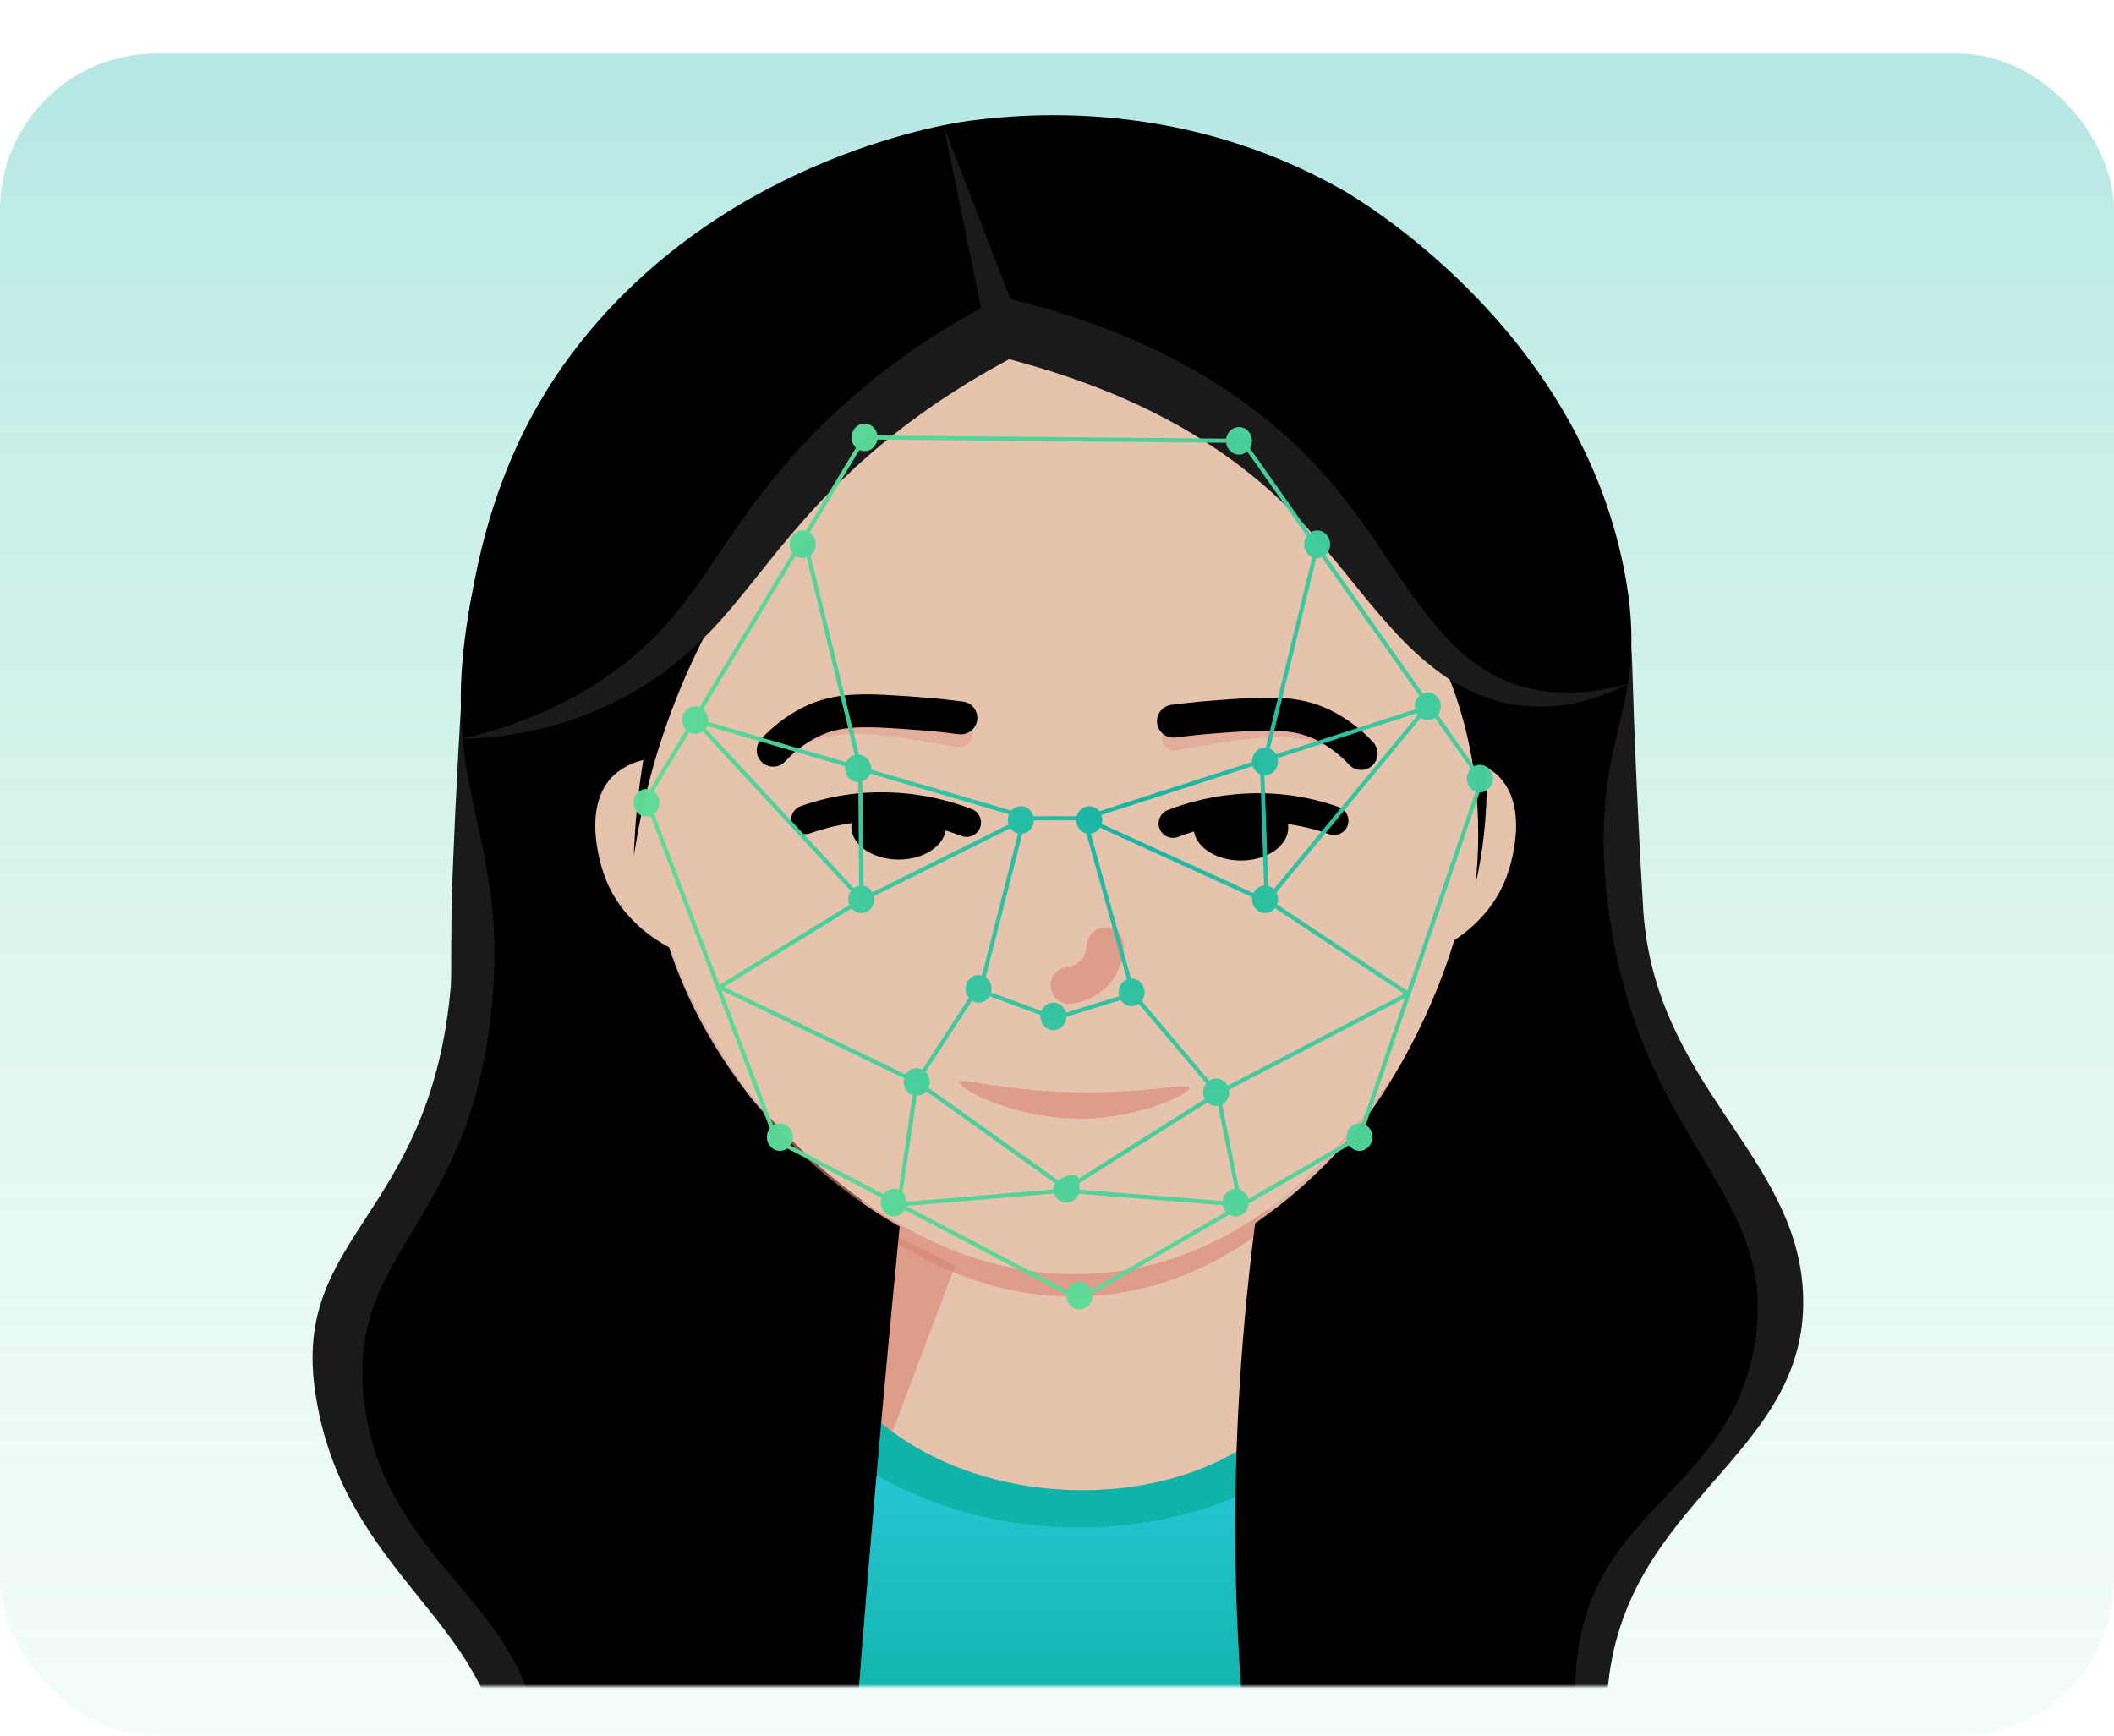 <svg width="514" height="422" viewBox="0 0 514 422" fill="none" xmlns="http://www.w3.org/2000/svg">
<rect opacity="0.39" y="13" width="514" height="409" rx="38" fill="url(#paint0_linear_141_259)"/>
<mask id="mask0_141_259" style="mask-type:alpha" maskUnits="userSpaceOnUse" x="56" y="0" width="403" height="410">
<rect width="403" height="410" transform="matrix(1 0 0 -1 56 410)" fill="white"/>
</mask>
<g mask="url(#mask0_141_259)">
<path d="M309.144 294.268C306.453 304.645 304.858 315.277 304.386 325.988C303.005 357.638 311.818 383.014 318.66 398.152L201.295 370.396C208.761 351.502 210.687 330.871 206.846 310.921C203.944 296.361 197.999 282.579 189.4 270.477L309.144 294.268Z" fill="#E6C3AD"/>
<path opacity="0.57" d="M232.223 307.749L211.604 362.466L194.951 322.816L210.018 296.646L232.223 307.749Z" fill="#D7806F"/>
<path d="M193.329 309.515C194.636 316.403 197.856 328.151 206.903 338.78C230.67 366.702 279.486 369.09 305.541 349.693C321.389 337.895 324.902 320.865 328.158 321.874C331.585 322.935 330.455 342.64 313.012 417.988C299.155 417.665 278.204 417.072 251.8 415.921C246.681 415.698 244.247 415.58 239.89 415.385C223.463 414.652 199.791 413.731 169.299 412.992C177.309 378.5 185.319 344.007 193.329 309.515Z" fill="#0FB3A8"/>
<path d="M174.886 314.851C179.374 325.198 188.167 340.958 204.925 353.294C238.243 377.82 285.913 376.2 314.97 356.082C335.95 341.556 339.582 320.336 345.976 321.843C351.994 323.261 355.76 343.31 347.73 420.228L166.821 420.284C169.509 385.14 172.197 349.995 174.886 314.851Z" fill="url(#paint1_linear_141_259)"/>
<path d="M114.064 148.354C112.13 161.209 109.849 213.762 109.784 221.719C109.712 230.593 109.713 230.609 109.713 230.609C109.689 237.828 109.781 238.278 109.428 241.773C103.94 295.982 71.151 300.584 76.611 338.252C82.677 380.111 115.335 392.329 121.208 422.966C123.699 435.959 121.492 455.011 100.583 481.418C108.91 485.648 157.936 509.854 184.318 488.854C197.85 478.082 200.28 459.987 201.147 444.144C203.952 392.898 206.757 341.651 209.561 290.405C195.705 280.944 183.483 269.287 173.379 255.892C166.394 246.574 155.079 231.286 150.659 210.398C142.519 171.932 164.639 139.59 171.36 129.762C180.827 115.919 203.611 82.587 242.378 77.052C292.515 69.894 343.355 112.943 358.499 158.628C376.568 213.13 340.598 261.626 334.097 270.01C325.924 280.484 316.289 289.73 305.488 297.464L306.329 437.869C306.508 467.66 316.576 481.823 329.049 489.638C358.579 508.141 405.91 475.484 409.856 472.694C400.542 459.07 388.897 437.307 390.824 411.633C394.36 364.526 439.774 354.457 438.405 314.886C437.229 280.896 402.41 264.105 399.547 221.311C399.385 218.889 398.653 206.323 397.961 191.176C396.72 163.973 397.056 160.094 396.375 154.698C393.338 130.627 374.918 113.91 359.104 99.981C337.117 80.614 303.222 50.664 252.841 50.021C179.689 49.087 120.004 108.874 114.064 148.354Z" fill="#1A1A1A"/>
<path opacity="0.57" d="M158.052 166.941C143.233 217.579 174.422 259.435 181.05 267.848C187.551 276.101 220.74 319.769 268.281 314.888C305.355 311.081 327.306 280.249 336.479 267.364C342.537 258.855 368.179 222.838 359.476 176.804C351.742 135.891 317.18 88.765 263.522 85.76C212.409 82.896 170.755 123.535 158.052 166.941Z" fill="#D7806F"/>
<path d="M160.059 161.331C143.877 216.123 178.427 260.917 182.263 265.719C187.41 272.163 221.651 315.038 270.287 309.278C307.758 304.841 329.467 274.422 338.486 261.754C344.543 253.245 370.185 217.229 361.483 171.194C353.749 130.282 319.186 83.156 265.529 80.15C212.636 77.187 172.392 119.572 160.059 161.331Z" fill="#E6C3AD"/>
<g opacity="0.57">
<path opacity="0.57" d="M232.514 181.592C228.841 180.969 225.193 180.262 221.449 179.694C217.692 179.174 213.967 178.607 210.298 178.438C206.613 178.246 202.92 178.635 199.356 179.591C195.719 180.583 192.235 182.07 189.004 184.012C191.995 181.596 195.305 179.604 198.84 178.091C202.459 176.561 206.296 175.608 210.211 175.267C214.13 174.903 217.98 174.956 221.787 174.948C225.603 174.99 229.489 175.187 233.365 175.306C233.801 175.32 234.229 175.423 234.623 175.608C235.017 175.794 235.369 176.059 235.657 176.386C235.945 176.713 236.162 177.096 236.296 177.511C236.43 177.925 236.477 178.363 236.435 178.797C236.393 179.231 236.263 179.651 236.052 180.032C235.841 180.413 235.554 180.747 235.208 181.013C234.863 181.279 234.467 181.471 234.044 181.578C233.622 181.685 233.182 181.703 232.752 181.633L232.514 181.592Z" fill="#D7806F"/>
</g>
<path d="M195.864 199.298C199.624 197.966 203.516 197.043 207.474 196.545C216.802 195.432 226.26 196.615 235.026 199.99" stroke="black" stroke-width="7" stroke-miterlimit="10" stroke-linecap="round"/>
<path d="M187.988 182.416C190.558 179.614 193.61 177.297 197.001 175.577C203.977 172.115 210.632 172.535 223.657 173.518C227.944 173.841 231.428 174.259 233.626 174.549" stroke="black" stroke-width="8" stroke-miterlimit="10" stroke-linecap="round"/>
<path opacity="0.57" d="M289.201 264.45C288.94 263.301 280.585 265.431 266.05 265.592C245.176 265.821 233.597 261.744 233.245 263.083C232.837 264.637 247.685 272.81 265.257 271.936C278.307 271.286 289.512 265.814 289.201 264.45Z" fill="#D7806F"/>
<path d="M206.053 448.904C205.153 462.431 204.098 479.518 191.779 490.141C165.784 512.556 111.895 486.992 100.583 481.417C114.288 469.143 130.207 450.562 130.718 427.493C131.522 391.094 94.051 381.544 88.688 341.848C83.543 303.765 114.444 299.113 119.615 244.308C123.605 202.03 106.28 192.729 114.064 148.354C116.158 136.419 120.458 110.967 138.648 86.499C173.741 39.294 229.039 30.265 235.395 29.403C251.783 27.181 288.435 24.819 325.991 45.943C329.741 48.052 382.977 79.063 394.789 138.045C401.947 173.785 385.995 177.474 390.824 218.932C397.779 278.647 433.483 289.363 426.51 327.574C420.219 362.044 388.809 366.225 383.687 401.324C379.56 429.602 395.778 455.468 409.856 472.694C388.053 503.676 349.539 510.702 326.59 494.899C314.42 486.518 309.245 471.858 305.179 442.56C300.606 409.605 297.106 360.19 305.179 297.44C315.073 290.588 323.892 282.303 331.349 272.856C334.247 269.172 372.428 218.763 354.346 160.249C340.073 114.062 292.16 70.54 244.911 77.776C208.376 83.372 186.904 117.07 177.982 131.066C171.461 141.293 152.515 172.293 158.473 212.588C162.324 238.634 174.914 256.46 179.884 263.34C190.21 277.6 203.457 289.495 218.741 298.233C212.445 362.801 208.612 410.457 206.053 448.904Z" fill="black"/>
<path d="M158.869 184.41C155.35 184.659 152.008 186.052 149.353 188.375C141.081 196.089 146.301 211.104 146.974 212.959C151.231 224.696 161.631 229.909 164.42 231.198" fill="#E6C3AD"/>
<path d="M354.488 184.41C358.007 184.659 361.349 186.052 364.004 188.375C372.275 196.089 367.055 211.104 366.383 212.959C362.126 224.696 351.725 229.909 348.937 231.198" fill="#E6C3AD"/>
<path d="M246.283 80.422C222.081 92.474 201.135 110.174 185.215 132.027C168.876 154.559 158.207 180.696 154.111 208.226C154.559 194.07 156.702 180.019 160.495 166.374C164.313 152.527 169.81 139.199 176.864 126.686C183.999 113.993 192.644 102.209 202.612 91.594C212.701 80.825 224.045 71.304 236.401 63.235L246.283 80.422Z" fill="black"/>
<path d="M246.865 60.388C255.239 63.351 263.416 66.844 271.345 70.847C279.227 74.846 286.833 79.368 294.113 84.381C301.338 89.38 308.211 94.869 314.683 100.81C316.334 102.291 317.831 103.733 319.38 105.199C320.926 106.672 322.471 108.153 324.009 109.67C327.075 112.707 330.129 115.798 333.022 119.084C335.952 122.346 338.713 125.757 341.295 129.301C342.619 131.05 343.816 132.903 345.036 134.726C345.653 135.631 346.189 136.598 346.767 137.53C347.323 138.478 347.929 139.389 348.432 140.37C352.695 147.998 355.974 156.136 358.189 164.59C360.325 172.933 361.43 181.507 361.48 190.119C361.516 198.611 360.586 207.081 358.708 215.363C359.659 207.031 359.66 198.618 358.709 190.285C357.76 182.071 355.808 174.003 352.897 166.263C349.984 158.658 346.12 151.454 341.396 144.821C340.843 143.978 340.186 143.201 339.585 142.392C338.96 141.598 338.383 140.774 337.723 140.006C336.419 138.462 335.153 136.898 333.759 135.43C331.032 132.44 328.154 129.592 325.136 126.897C322.14 124.165 318.962 121.587 315.741 119.03C314.128 117.756 312.482 116.492 310.828 115.232C309.167 113.974 307.473 112.67 305.848 111.51C299.331 106.731 292.494 102.406 285.385 98.563C278.313 94.763 270.996 91.438 263.481 88.612C256.001 85.819 248.352 83.504 240.578 81.683L246.865 60.388Z" fill="black"/>
<path d="M395.979 166.197C392.523 168.033 388.867 169.466 385.083 170.466C381.198 171.47 377.19 171.916 373.18 171.79C369.066 171.657 364.998 170.887 361.12 169.508C357.229 168.059 353.553 166.085 350.194 163.643C346.911 161.226 343.838 158.538 341.006 155.606C338.215 152.716 335.622 149.715 333.109 146.714C328.14 140.679 323.452 134.661 318.525 129.116C317.295 127.727 316.036 126.387 314.766 125.068C313.462 123.784 312.196 122.47 310.851 121.235C308.217 118.71 305.414 116.368 302.546 114.119C296.767 109.643 290.623 105.66 284.178 102.213C271.286 95.226 257.227 90.337 242.816 86.664L247.789 86.072C241.731 89.205 235.838 92.646 230.131 96.381C224.444 100.121 218.975 104.182 213.75 108.544C211.149 110.734 208.588 112.981 206.151 115.358C203.649 117.672 201.266 120.106 198.918 122.584C194.259 127.577 189.847 132.849 185.484 138.394C183.279 141.134 181.044 143.944 178.724 146.73C177.575 148.124 176.353 149.513 175.154 150.886C173.875 152.229 172.665 153.609 171.329 154.91C166.096 160.219 160.151 164.777 153.665 168.452C147.293 172.072 140.478 174.847 133.39 176.708C129.9 177.635 126.356 178.349 122.78 178.845C119.232 179.324 115.661 179.602 112.082 179.678C125.946 176.455 139.045 170.953 149.982 162.755C152.705 160.742 155.296 158.558 157.739 156.214L159.545 154.456L161.26 152.603C162.428 151.403 163.491 150.08 164.576 148.791C168.852 143.575 172.653 137.767 176.659 131.871C180.699 125.832 185.043 120.002 189.675 114.404C199.165 103.099 210.154 93.142 222.338 84.809C228.4 80.639 234.713 76.844 241.24 73.447L243.59 72.205L246.213 72.854C261.637 76.67 276.844 82.188 290.854 90.257C297.867 94.305 304.498 98.983 310.663 104.234C316.8 109.51 322.382 115.4 327.321 121.811C332.243 128.108 336.457 134.668 340.768 140.914C342.909 144.044 345.076 147.101 347.37 149.991C349.59 152.872 352.047 155.564 354.714 158.037C357.321 160.478 360.242 162.56 363.4 164.228C366.614 165.885 370.054 167.06 373.609 167.715C380.82 169.072 388.552 168.331 395.979 166.197Z" fill="#1A1A1A"/>
<path d="M242.928 76.587C238.434 61.255 233.941 45.924 229.447 30.593L242.928 76.587Z" fill="#54278F"/>
<path d="M239.124 77.703L229.447 30.592L246.733 75.472L239.124 77.703Z" fill="#1A1A1A"/>
<g opacity="0.57">
<path opacity="0.57" d="M285.531 176.099C289.407 175.98 293.293 175.783 297.109 175.74C300.916 175.749 304.767 175.696 308.686 176.06C312.6 176.401 316.437 177.354 320.056 178.884C323.592 180.397 326.902 182.389 329.893 184.805C326.661 182.863 323.178 181.376 319.54 180.384C315.976 179.428 312.284 179.039 308.599 179.231C304.93 179.4 301.205 179.967 297.448 180.486C293.704 181.055 290.055 181.762 286.383 182.385L286.163 182.423C285.75 182.493 285.328 182.481 284.92 182.388C284.512 182.295 284.127 182.122 283.786 181.88C283.445 181.638 283.155 181.331 282.932 180.977C282.71 180.623 282.559 180.228 282.489 179.816C282.419 179.404 282.431 178.981 282.524 178.574C282.617 178.166 282.789 177.78 283.031 177.439C283.273 177.098 283.58 176.808 283.935 176.585C284.289 176.363 284.683 176.212 285.096 176.142C285.24 176.119 285.385 176.104 285.531 176.099Z" fill="#D7806F"/>
</g>
<path d="M330.944 183.209C328.374 180.407 325.322 178.09 321.931 176.37C314.955 172.908 308.3 173.328 295.275 174.311C290.988 174.634 287.504 175.052 285.306 175.342" stroke="black" stroke-width="8" stroke-miterlimit="10" stroke-linecap="round"/>
<path opacity="0.57" d="M268.737 230C268.669 232.601 267.598 235.075 265.748 236.904C264.161 238.412 262.12 239.354 259.942 239.582" stroke="#D7806F" stroke-width="9" stroke-miterlimit="10" stroke-linecap="round"/>
<ellipse cx="218.5" cy="201" rx="11.5" ry="8" fill="black"/>
<path d="M324.364 199.528C320.604 198.195 316.711 197.273 312.754 196.775C303.426 195.662 293.968 196.845 285.202 200.22" stroke="black" stroke-width="7" stroke-miterlimit="10" stroke-linecap="round"/>
<ellipse rx="11.5" ry="8" transform="matrix(-1 0 0 1 301.728 201.229)" fill="black"/>
<path fill-rule="evenodd" clip-rule="evenodd" d="M213.336 106.881C213.096 108.481 211.787 109.704 210.208 109.704C209.757 109.704 209.328 109.605 208.94 109.425L196.846 129.489C197.739 130.082 198.334 131.133 198.334 132.332C198.334 133.44 197.825 134.423 197.042 135.033L208.841 183.46C210.489 183.578 211.792 185.03 211.792 186.805C211.792 186.908 211.787 187.01 211.778 187.111L245.893 197.089C246.471 196.433 247.295 196.024 248.208 196.024C249.656 196.024 250.877 197.052 251.254 198.457H261.787C262.165 197.052 263.385 196.024 264.833 196.024C265.823 196.024 266.706 196.504 267.287 197.257L304.42 185.277C304.418 185.228 304.417 185.178 304.417 185.129C304.417 183.277 305.834 181.777 307.583 181.777L307.607 181.777C307.664 181.777 307.721 181.779 307.777 181.783L319.068 135.443C317.904 134.947 317.083 133.741 317.083 132.332C317.083 131.571 317.322 130.87 317.725 130.308L303.257 109.783C302.711 110.257 302.012 110.542 301.25 110.542C299.65 110.542 298.327 109.286 298.114 107.655L213.336 106.881ZM308.751 182.012L320.04 135.677C320.109 135.681 320.179 135.684 320.25 135.684C320.642 135.684 321.018 135.608 321.364 135.47L345.116 169.166C344.433 169.781 344 170.697 344 171.72C344 171.982 344.028 172.237 344.082 172.481L310.288 183.384C309.932 182.767 309.393 182.282 308.751 182.012ZM345.956 168.622L322.224 134.953C322.951 134.339 323.417 133.393 323.417 132.332C323.417 130.48 321.999 128.979 320.25 128.979C319.576 128.979 318.951 129.202 318.438 129.582L303.922 108.99C304.235 108.47 304.417 107.852 304.417 107.19C304.417 105.339 302.999 103.838 301.25 103.838C299.673 103.838 298.366 105.058 298.124 106.655L213.344 105.881C213.127 104.253 211.806 103 210.208 103C208.459 103 207.042 104.501 207.042 106.352C207.042 107.352 207.455 108.25 208.111 108.864L195.927 129.077C195.683 129.013 195.429 128.979 195.167 128.979C193.418 128.979 192 130.48 192 132.332C192 133.127 192.262 133.857 192.699 134.432L170.105 171.914C169.773 171.789 169.415 171.72 169.041 171.72C167.293 171.72 165.875 173.221 165.875 175.072C165.875 175.988 166.222 176.819 166.784 177.424L158.024 191.958C157.751 191.877 157.464 191.833 157.167 191.833C155.418 191.833 154 193.334 154 195.186C154 197.037 155.418 198.538 157.167 198.538C157.516 198.538 157.852 198.478 158.166 198.367L187.17 274.359C186.725 274.936 186.458 275.673 186.458 276.476C186.458 278.328 187.876 279.829 189.625 279.829C190.293 279.829 190.913 279.61 191.424 279.235L214.36 291.245C214.235 291.605 214.167 291.994 214.167 292.4C214.167 294.251 215.584 295.752 217.333 295.752C218.456 295.752 219.442 295.133 220.005 294.2L259.3 314.776C259.295 314.859 259.292 314.942 259.292 315.027C259.292 316.878 260.709 318.379 262.458 318.379C264.207 318.379 265.625 316.878 265.625 315.027C265.625 314.89 265.617 314.756 265.602 314.624L298.936 295.339C299.387 295.602 299.906 295.752 300.458 295.752C302.134 295.752 303.505 294.374 303.617 292.631L328.024 278.511C328.603 279.312 329.515 279.829 330.542 279.829C332.29 279.829 333.708 278.328 333.708 276.476C333.708 275.214 333.049 274.114 332.074 273.543L359.754 192.67C359.781 192.671 359.807 192.671 359.833 192.671C361.582 192.671 363 191.171 363 189.319C363 187.468 361.582 185.967 359.833 185.967C359.329 185.967 358.851 186.092 358.428 186.315L349.628 173.83C350.069 173.254 350.333 172.52 350.333 171.72C350.333 169.869 348.916 168.368 347.167 168.368C346.738 168.368 346.329 168.458 345.956 168.622ZM193.439 135.141C193.936 135.484 194.529 135.684 195.167 135.684C195.504 135.684 195.828 135.628 196.132 135.525L207.835 183.558C206.923 183.806 206.17 184.473 205.769 185.354L172.179 175.529C172.198 175.38 172.208 175.227 172.208 175.072C172.208 173.99 171.723 173.027 170.971 172.415L193.439 135.141ZM356.667 189.319C356.667 188.376 357.035 187.524 357.627 186.915L348.896 174.529C348.399 174.873 347.805 175.073 347.167 175.073C346.531 175.073 345.938 174.874 345.442 174.532L310.34 216.999C310.601 217.487 310.75 218.05 310.75 218.651C310.75 219.106 310.664 219.54 310.509 219.936L342.182 240.923L358.764 192.475C357.541 192.011 356.667 190.773 356.667 189.319ZM167.577 178.045L158.926 192.398C159.775 192.999 160.333 194.023 160.333 195.186C160.333 196.29 159.829 197.27 159.05 197.88L174.924 239.468L206.525 220.019C206.348 219.601 206.25 219.138 206.25 218.651C206.25 217.9 206.483 217.207 206.877 216.649L170.853 177.823C170.339 178.202 169.715 178.425 169.041 178.425C168.513 178.425 168.015 178.288 167.577 178.045ZM207.571 215.927L171.556 177.11C171.694 176.92 171.813 176.713 171.911 176.493L205.492 186.314C205.47 186.474 205.458 186.638 205.458 186.805C205.458 188.656 206.876 190.157 208.625 190.157L208.651 190.157L208.683 190.156L208.89 215.345C208.404 215.431 207.955 215.634 207.571 215.927ZM209.89 215.336C210.853 215.488 211.674 216.1 212.148 216.953L245.217 200.48C245.103 200.134 245.042 199.763 245.042 199.376C245.042 198.873 245.146 198.395 245.334 197.967L211.552 188.087C211.21 188.961 210.528 189.649 209.681 189.966L209.89 215.336ZM212.503 217.894C212.556 218.137 212.584 218.391 212.584 218.651C212.584 220.502 211.166 222.003 209.417 222.003C208.473 222.003 207.626 221.566 207.046 220.873L176.02 239.967L220.222 261.236C220.787 260.32 221.764 259.715 222.875 259.715C223.367 259.715 223.832 259.834 224.247 260.046L235.56 242.68C235.056 242.087 234.75 241.301 234.75 240.44C234.75 238.589 236.168 237.088 237.916 237.088C238.198 237.088 238.471 237.127 238.73 237.2L247.543 202.654C246.778 202.481 246.116 202.016 245.665 201.374L212.503 217.894ZM344.715 173.842C344.612 173.709 344.519 173.567 344.436 173.418L310.656 184.316C310.718 184.576 310.75 184.848 310.75 185.129C310.75 186.98 309.332 188.481 307.583 188.481C307.531 188.481 307.478 188.48 307.426 188.477L308.353 215.398C308.872 215.535 309.339 215.808 309.721 216.178L344.715 173.842ZM304.604 186.268C304.913 187.171 305.577 187.894 306.417 188.246L307.35 215.308C306.206 215.396 305.231 216.127 304.746 217.161L267.869 200.334C267.954 200.03 268 199.709 268 199.376C268 198.943 267.922 198.528 267.781 198.148L304.604 186.268ZM298.118 294.657C297.733 294.21 297.46 293.653 297.348 293.035L262.253 290.236C262.096 290.675 261.851 291.079 261.531 291.418C260.937 292.046 260.132 292.399 259.292 292.399C258.452 292.399 257.647 292.046 257.053 291.418C256.721 291.066 256.47 290.644 256.313 290.186L220.407 293.21C220.402 293.232 220.397 293.253 220.391 293.274L259.524 313.764C259.995 312.539 261.131 311.675 262.458 311.675C263.734 311.675 264.833 312.473 265.335 313.623L298.118 294.657ZM256.614 287.752C256.31 288.15 256.125 288.588 256.125 289.047C256.125 289.073 256.125 289.098 256.126 289.124L256.127 289.148L256.127 289.172L256.128 289.198L220.495 292.199C220.444 291.299 220.059 290.495 219.468 289.924L222.892 266.42C223.805 266.415 224.627 266 225.201 265.342L256.614 287.752ZM218.548 289.303L221.905 266.26C220.63 265.826 219.708 264.561 219.708 263.068C219.708 262.751 219.749 262.446 219.827 262.156L175.429 240.793L187.96 273.624C188.444 273.307 189.014 273.124 189.625 273.124C191.374 273.124 192.792 274.625 192.792 276.476C192.792 277.232 192.555 277.93 192.157 278.49L214.822 290.358C215.401 289.561 216.31 289.047 217.333 289.047C217.764 289.047 218.174 289.138 218.548 289.303ZM267.461 201.247L304.455 218.127C304.43 218.298 304.417 218.473 304.417 218.651C304.417 220.502 305.834 222.003 307.583 222.003C308.558 222.003 309.429 221.537 310.01 220.804L341.462 241.645L298.492 263.983C297.956 262.939 296.91 262.23 295.708 262.23C295.083 262.23 294.5 262.422 294.009 262.753L277.597 243.374C278.032 242.8 278.292 242.072 278.292 241.278C278.292 239.427 276.874 237.926 275.125 237.926C275.081 237.926 275.037 237.927 274.993 237.929L265.206 202.705C266.145 202.588 266.958 202.038 267.461 201.247ZM264.153 202.651C262.755 202.327 261.703 201.025 261.668 199.457H251.374C251.336 201.145 250.119 202.524 248.562 202.707L239.651 237.635C240.514 238.234 241.083 239.267 241.083 240.44C241.083 240.74 241.046 241.031 240.976 241.307L253.217 245.814C253.704 244.625 254.823 243.792 256.125 243.792C257.572 243.792 258.792 244.82 259.17 246.222L272.089 242.234C272.004 241.931 271.958 241.61 271.958 241.278C271.958 239.841 272.813 238.615 274.013 238.139L264.153 202.651ZM275.125 244.631C274.032 244.631 273.069 244.045 272.5 243.154L259.291 247.232C259.247 249.043 257.846 250.497 256.125 250.497C254.376 250.497 252.958 248.996 252.958 247.145C252.958 247.025 252.964 246.907 252.976 246.791L240.593 242.232C240.032 243.17 239.043 243.793 237.916 243.793C237.336 243.793 236.792 243.627 236.325 243.339L225.056 260.637C225.663 261.248 226.042 262.111 226.042 263.068C226.042 263.579 225.933 264.064 225.74 264.497L257.333 287.036C258.364 286.222 259.839 285.695 260.875 285.695C261.695 285.695 262.095 286.025 262.287 286.567L292.95 267.23C292.69 266.743 292.542 266.181 292.542 265.582C292.542 264.765 292.817 264.017 293.276 263.435L276.877 244.072C276.375 244.425 275.773 244.631 275.125 244.631ZM297.134 268.576C298.167 268.024 298.875 266.89 298.875 265.582C298.875 265.363 298.855 265.148 298.817 264.941L341.568 242.717L331.14 273.184C330.946 273.145 330.746 273.124 330.542 273.124C328.793 273.124 327.375 274.625 327.375 276.476C327.375 276.879 327.442 277.264 327.564 277.621L303.518 291.533C303.228 290.381 302.372 289.473 301.285 289.163L297.134 268.576ZM293.549 268.034C294.115 268.592 294.874 268.934 295.708 268.934C295.868 268.934 296.025 268.922 296.178 268.897L300.243 289.055C298.711 289.164 297.477 290.426 297.311 292.029L262.453 289.248C262.457 289.182 262.459 289.115 262.459 289.047C262.459 288.897 262.46 288.749 262.461 288.604V288.604V288.604C262.463 288.265 262.466 287.943 262.454 287.644L293.549 268.034Z" fill="url(#paint2_radial_141_259)" fill-opacity="0.98"/>
</g>
<defs>
<linearGradient id="paint0_linear_141_259" x1="257" y1="13" x2="257" y2="422" gradientUnits="userSpaceOnUse">
<stop stop-color="#0FB3A8" stop-opacity="0.78"/>
<stop offset="1" stop-color="#65DF95" stop-opacity="0.18"/>
</linearGradient>
<linearGradient id="paint1_linear_141_259" x1="259.568" y1="314.851" x2="259.568" y2="420.284" gradientUnits="userSpaceOnUse">
<stop stop-color="#39D2F3"/>
<stop offset="1" stop-color="#39D2F3" stop-opacity="0"/>
</linearGradient>
<radialGradient id="paint2_radial_141_259" cx="0" cy="0" r="1" gradientUnits="userSpaceOnUse" gradientTransform="translate(277 197) rotate(125.513) scale(135.138 127.658)">
<stop stop-color="#0FB3A8"/>
<stop offset="1" stop-color="#65DF95"/>
</radialGradient>
</defs>
</svg>
